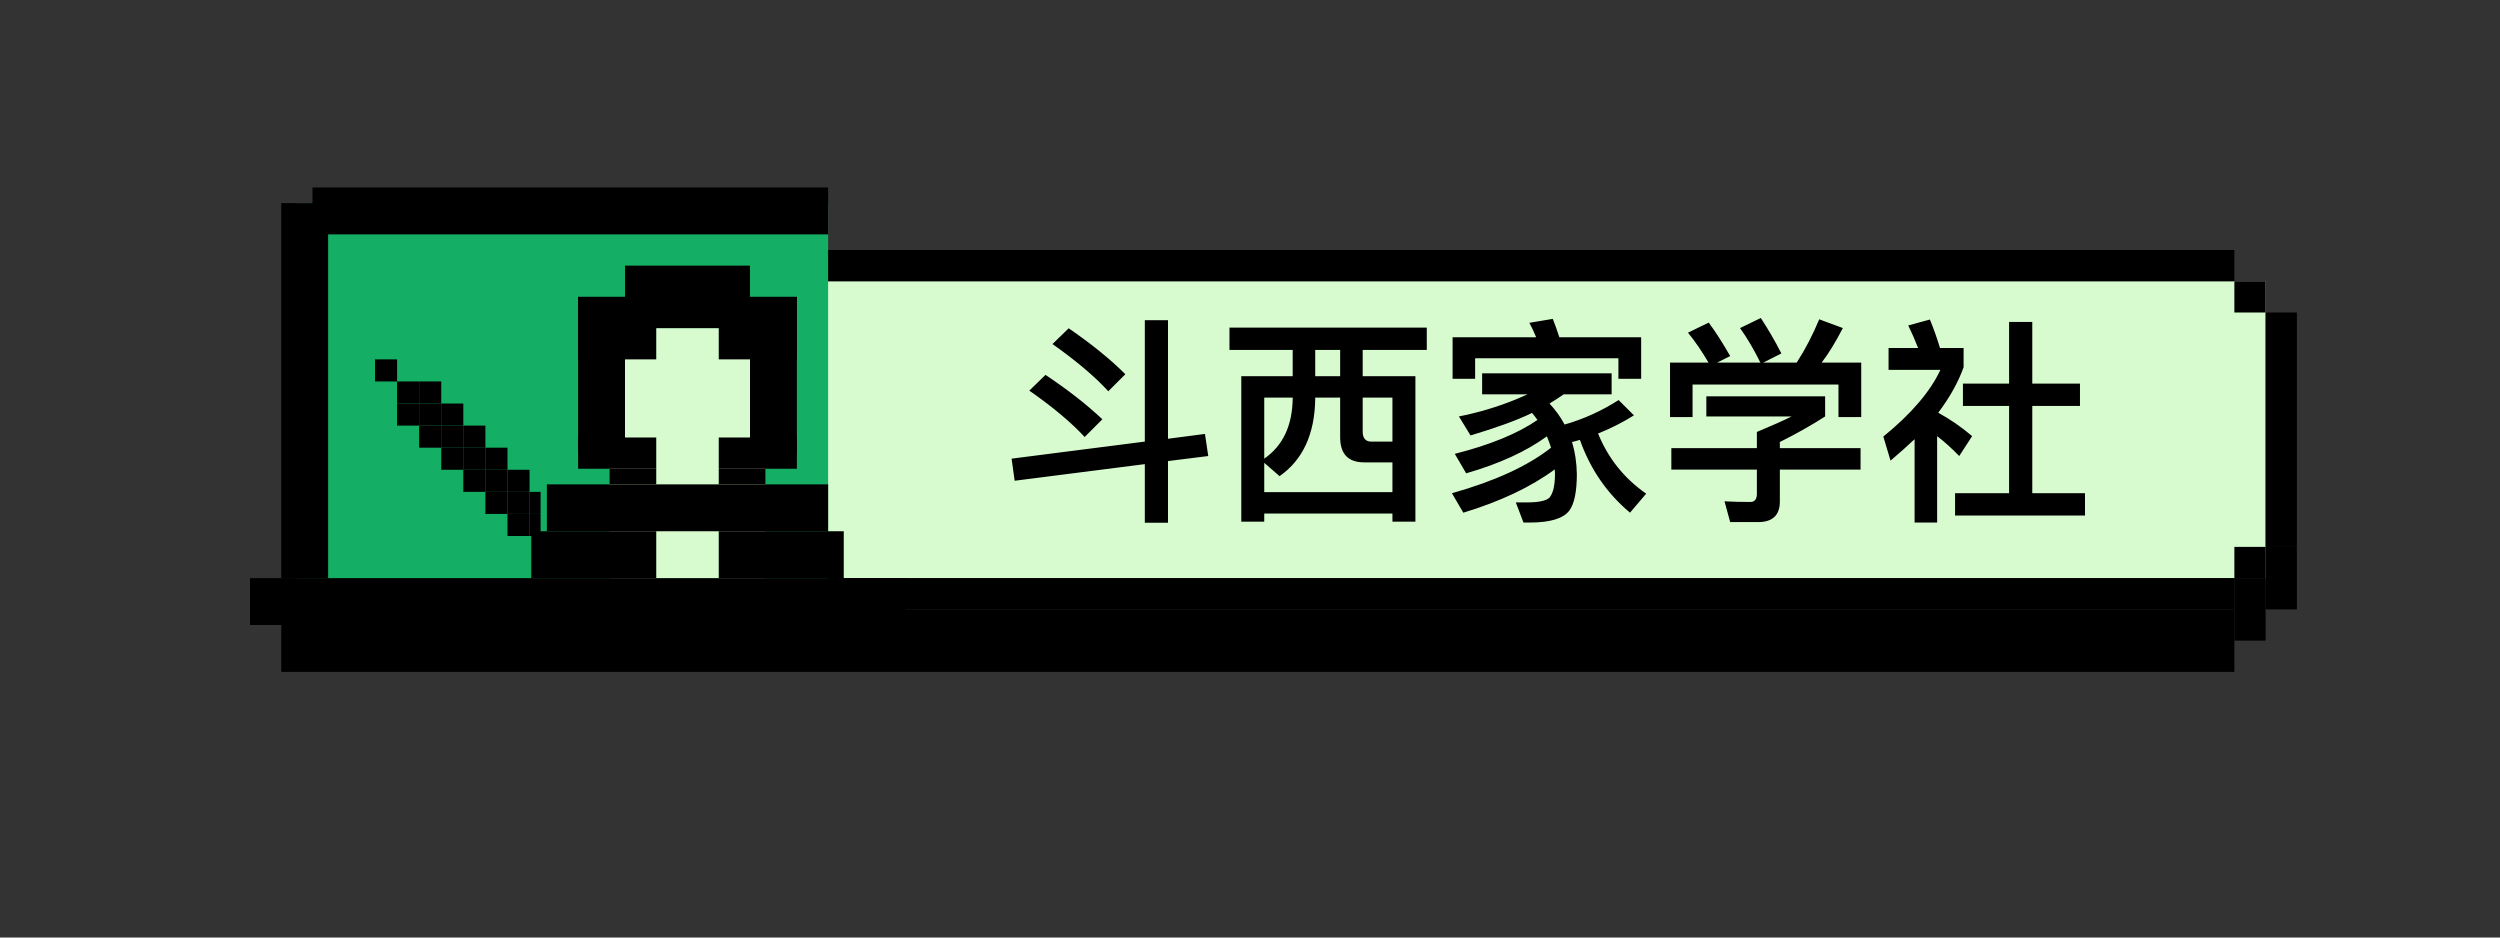 <svg width="160" height="60" viewBox="0 0 160 60" fill="none" xmlns="http://www.w3.org/2000/svg">
<rect x="0" y="0" width="160" height="60" fill="#333333" stroke="none"/>
<rect x="46" y="18" width="99" height="19" fill="#D7FBCF"/>
<path d="M77.118 27.772L74.752 28.08V20.492H73.268V28.262L64.742 29.354L64.938 30.768L73.268 29.704V33.456H74.752V29.508L77.328 29.186L77.118 27.772ZM68.396 21.01L67.36 22.018C68.9 23.11 70.09 24.118 70.93 25.042L72.022 23.95C71.042 22.97 69.824 21.99 68.396 21.01ZM66.912 23.992L65.876 25C67.402 26.064 68.578 27.058 69.418 27.968L70.552 26.834C69.558 25.896 68.34 24.944 66.912 23.992ZM78.686 20.968V22.396H82.732V24.076H79.442V33.386H80.912V32.868H89.116V33.386H90.586V24.076H87.212V22.396H91.314V20.968H78.686ZM80.912 31.496V29.62L81.892 30.474C83.376 29.438 84.146 27.786 84.174 25.518V25.448H85.77V27.982C85.77 29.046 86.274 29.592 87.31 29.592H89.116V31.496H80.912ZM84.174 22.396H85.77V24.076H84.174V22.396ZM80.912 29.354V25.448H82.732V25.518C82.704 27.254 82.102 28.528 80.912 29.354ZM87.212 25.448H89.116V28.262H87.758C87.394 28.262 87.212 28.038 87.212 27.618V25.448ZM101.114 28.15C101.772 30.012 102.836 31.566 104.32 32.812L105.356 31.594C103.942 30.614 102.92 29.326 102.276 27.744C103.088 27.422 103.858 27.03 104.572 26.582L103.592 25.602C102.5 26.302 101.352 26.82 100.134 27.17C99.882 26.694 99.56 26.246 99.168 25.826C99.476 25.644 99.77 25.448 100.078 25.238H103.144V23.894H94.856V25.238H97.768C97.516 25.35 97.25 25.462 96.984 25.574C95.85 26.036 94.646 26.4 93.372 26.652L94.114 27.87C95.794 27.366 97.096 26.89 97.992 26.456C97.992 26.442 98.02 26.428 98.048 26.428C98.16 26.568 98.286 26.708 98.398 26.876C97.138 27.744 95.374 28.472 93.106 29.046L93.834 30.292C95.976 29.676 97.698 28.878 99 27.926C99.098 28.15 99.182 28.388 99.266 28.654C97.768 29.83 95.654 30.796 92.924 31.566L93.652 32.812C96.046 32.084 97.992 31.16 99.504 30.04C99.504 30.124 99.518 30.222 99.518 30.334C99.518 31.076 99.392 31.58 99.168 31.846C98.972 32.042 98.496 32.154 97.74 32.154H97.012L97.502 33.442H97.936C99.224 33.442 100.064 33.176 100.442 32.672C100.75 32.252 100.918 31.482 100.918 30.334C100.904 29.606 100.806 28.934 100.61 28.29C100.778 28.248 100.946 28.206 101.114 28.15ZM99.378 20.408L97.88 20.66C98.034 20.94 98.174 21.248 98.314 21.584H92.966V24.244H94.408V22.928H103.578V24.244H105.034V21.584H99.798C99.658 21.15 99.518 20.758 99.378 20.408ZM119.118 23.208H116.584C117.046 22.606 117.494 21.864 117.942 20.996L116.43 20.436C116.024 21.416 115.548 22.34 114.988 23.208H112.846L114.008 22.62C113.588 21.794 113.14 21.038 112.692 20.352L111.362 20.996C111.824 21.64 112.258 22.382 112.664 23.208H109.892L110.732 22.788C110.284 22.004 109.836 21.29 109.36 20.646L108.03 21.29C108.492 21.85 108.926 22.494 109.346 23.208H106.882V26.694H108.324V24.608H117.662V26.694H119.118V23.208ZM109.206 25.364V26.652H114.666C114.106 26.932 113.364 27.254 112.44 27.646V28.682H106.966V30.054H112.44V31.608C112.44 31.944 112.3 32.126 112.034 32.126C111.432 32.126 110.872 32.112 110.368 32.084L110.732 33.414H112.524C113.448 33.414 113.91 32.966 113.91 32.098V30.054H119.076V28.682H113.91V28.29C114.974 27.758 115.94 27.212 116.808 26.652V25.364H109.206ZM128.582 20.604V24.552H125.628V25.98H128.582V31.566H125.124V32.994H133.44V31.566H130.066V25.98H133.118V24.552H130.066V20.604H128.582ZM122.534 28.108V33.442H123.976V27.912C124.452 28.276 124.914 28.696 125.39 29.186L126.216 27.912C125.544 27.338 124.816 26.834 124.046 26.414C124.774 25.448 125.32 24.482 125.67 23.502V22.27H124.158C123.99 21.71 123.78 21.094 123.514 20.45L122.128 20.828C122.352 21.29 122.562 21.766 122.758 22.27H120.868V23.67H124.186C123.542 25.056 122.324 26.484 120.532 27.94L120.994 29.48C121.54 29.018 122.058 28.556 122.534 28.108Z" fill="black"/>
<rect x="44" y="20" width="2" height="15" fill="black"/>
<rect x="147" y="35" width="2" height="15" transform="rotate(-180 147 35)" fill="black"/>
<rect x="143" y="16" width="2" height="95" transform="rotate(90 143 16)" fill="black"/>
<rect x="143" y="37" width="2" height="95" transform="rotate(90 143 37)" fill="black"/>
<rect x="143" y="39" width="4" height="125" transform="rotate(90 143 39)" fill="black"/>
<rect x="46" y="18" width="2" height="2" fill="black"/>
<rect x="145" y="37" width="2" height="2" transform="rotate(-180 145 37)" fill="black"/>
<rect x="145" y="41" width="2" height="4" transform="rotate(-180 145 41)" fill="black"/>
<rect x="147" y="39" width="2" height="4" transform="rotate(-180 147 39)" fill="black"/>
<rect x="46" y="35" width="2" height="2" fill="black"/>
<rect x="145" y="20" width="2" height="2" transform="rotate(-180 145 20)" fill="black"/>
<rect x="19" y="13" width="34" height="25" fill="#14AF64"/>
<rect x="39" y="21" width="10" height="17" fill="#D7FBCF"/>
<rect x="37" y="19" width="3" height="10" fill="black"/>
<rect x="28.239" y="27.239" width="1.413" height="1.413" fill="black"/>
<rect x="28.239" y="25.826" width="1.413" height="1.413" fill="black"/>
<rect x="37" y="19" width="5" height="4" fill="black"/>
<rect x="26.826" y="27.239" width="1.413" height="1.413" fill="black"/>
<rect x="26.826" y="25.826" width="1.413" height="1.413" fill="black"/>
<rect x="26.826" y="24.413" width="1.413" height="1.413" fill="black"/>
<rect x="25.413" y="25.826" width="1.413" height="1.413" fill="black"/>
<rect x="25.413" y="24.413" width="1.413" height="1.413" fill="black"/>
<rect x="24" y="23" width="1.413" height="1.413" fill="black"/>
<rect x="29.652" y="28.652" width="1.413" height="1.413" fill="black"/>
<rect x="29.652" y="27.239" width="1.413" height="1.413" fill="black"/>
<rect x="28.239" y="28.652" width="1.413" height="1.413" fill="black"/>
<rect x="31.065" y="30.065" width="1.413" height="1.413" fill="black"/>
<rect x="31.065" y="28.652" width="1.413" height="1.413" fill="black"/>
<rect x="29.652" y="30.065" width="1.413" height="1.413" fill="black"/>
<rect x="32.478" y="31.478" width="1.413" height="1.413" fill="black"/>
<rect x="32.478" y="30.065" width="1.413" height="1.413" fill="black"/>
<rect x="31.065" y="31.478" width="1.413" height="1.413" fill="black"/>
<rect x="33.891" y="32.891" width="0.706" height="1.413" fill="black"/>
<rect x="33.891" y="31.478" width="0.706" height="1.413" fill="black"/>
<rect x="32.478" y="32.891" width="1.413" height="1.413" fill="black"/>
<rect x="48" y="19" width="3" height="10" fill="black"/>
<rect x="40" y="17" width="8" height="4" fill="black"/>
<rect x="39" y="30" width="3" height="1" fill="black"/>
<rect x="46" y="30" width="3" height="1" fill="black"/>
<rect x="46" y="19" width="5" height="4" fill="black"/>
<rect x="37" y="28" width="5" height="2" fill="black"/>
<rect x="46" y="28" width="5" height="2" fill="black"/>
<rect x="35" y="31" width="18" height="3" fill="black"/>
<rect x="34" y="34" width="8" height="3" fill="black"/>
<rect x="46" y="34" width="8" height="3" fill="black"/>
<rect x="16" y="37" width="42" height="3" fill="black"/>
<rect x="20" y="12" width="33" height="3" fill="black"/>
<rect x="21" y="13" width="24" height="3" transform="rotate(90 21 13)" fill="black"/>
</svg>
